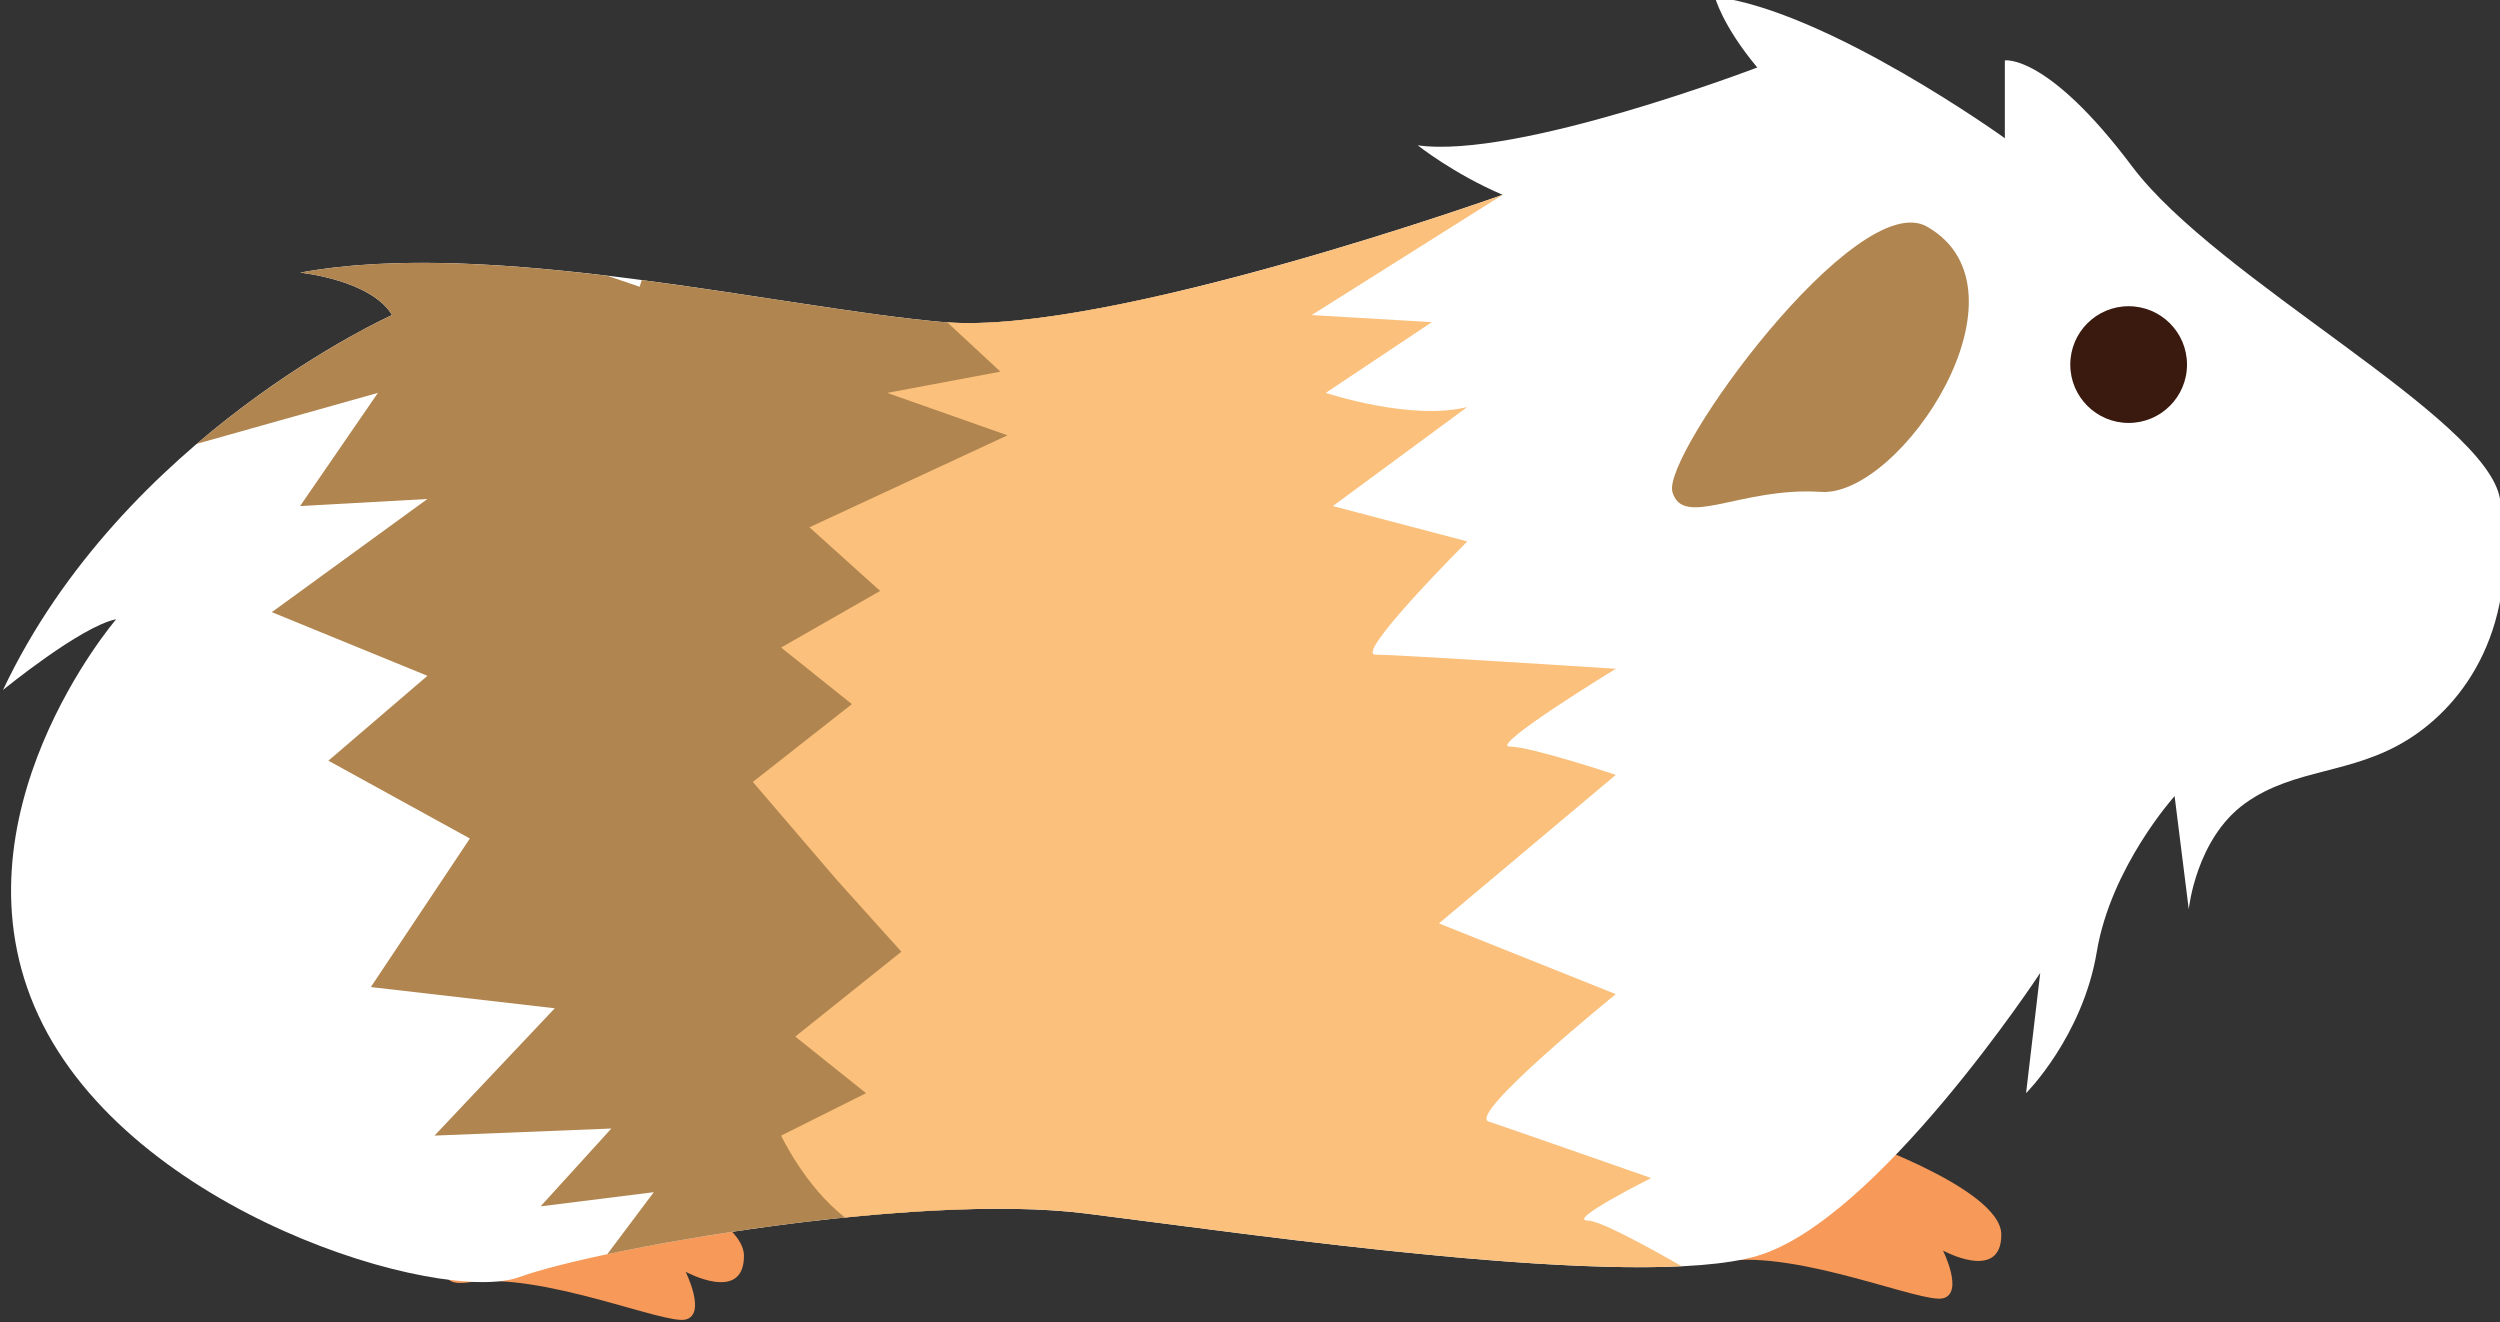 <?xml version="1.0" encoding="UTF-8" standalone="no"?>
<svg
   xmlns:dc="http://purl.org/dc/elements/1.1/"
   xmlns:cc="http://creativecommons.org/ns#"
   xmlns:rdf="http://www.w3.org/1999/02/22-rdf-syntax-ns#"
   xmlns:svg="http://www.w3.org/2000/svg"
   xmlns="http://www.w3.org/2000/svg"
   id="svg8"
   version="1.1"
   viewBox="0 0 105.006 55.54"
   height="55.54mm"
   width="105.006mm">
  <rect x="0" y="0" width="105.006" height="55.54" fill="#333333" stroke="none"/>
  <defs
     id="defs2" />
  <g
     transform="translate(-45.015,-77.218)"
     id="layer1">
    <g
       id="g18"
       transform="matrix(0.353,0,0,-0.353,-155.525,293.22)">
      <g
         id="g20"
         transform="scale(0.24)">
        <path
           d="m 3280.393,1987.464 c 0,0 78.91,-26.301 78.91,-49.977 0,-23.668 -28.93,-7.887 -28.93,-7.887 0,0 10.52,-21.043 0,-23.675 -10.52,-2.629 -71.02,23.675 -107.85,18.414 -36.82,-5.258 28.94,60.496 57.87,63.125"
           style="fill:#f79958;fill-opacity:1;fill-rule:nonzero;stroke:none;stroke-width:1"
           id="path92" />
        <path
           d="m 2657.03,1976.944 c 0,0 78.903,-26.301 78.903,-49.976 0,-23.672 -28.93,-7.887 -28.93,-7.887 0,0 10.52,-21.043 0,-23.676 -10.52,-2.629 -71.012,23.676 -107.836,18.414 -36.824,-5.262 28.934,60.492 57.863,63.125"
           style="fill:#f79958;fill-opacity:1;fill-rule:nonzero;stroke:none;stroke-width:1"
           id="path94" />
        <path
           d="m 3606.543,2302.214 c -6.75,40.492 -140.28,108.715 -182.36,164.828 -42.09,56.113 -63.13,52.605 -63.13,52.605 v -38.574 c 0,0 -87.67,63.126 -143.78,70.136 0,0 3.5,-14.03 21.04,-35.07 0,0 -119.24,-45.593 -168.34,-38.578 0,0 17.54,-14.027 42.08,-24.547 0,0 -196.38,-70.14 -277.05,-63.125 -80.65,7.012 -224.441,42.083 -319.129,24.547 0,0 35.07,-3.507 45.59,-21.039 0,0 -133.262,-59.621 -192.883,-185.871 0,0 38.582,31.563 56.113,35.071 0,0 -84.168,-98.196 -38.574,-196.391 45.586,-98.195 199.895,-143.785 238.469,-129.754 38.582,14.023 196.394,42.078 280.554,31.559 84.17,-10.524 273.55,-38.579 333.17,-21.043 59.62,17.539 140.28,140.277 140.28,140.277 l -7.02,-59.613 c 0,0 28.06,28.05 35.07,70.136 7.01,42.082 38.57,77.153 38.57,77.153 l 7.02,-56.114 c 0,0 3.51,35.075 28.06,52.606 24.55,17.539 52.6,14.031 80.66,31.562 28.05,17.539 56.11,56.114 45.59,119.239"
           style="fill:#ffffff;fill-opacity:1;fill-rule:nonzero;stroke:none;stroke-width:1"
           id="path96" />
        <path
           d="m 3322.483,2437.233 c -34.94,19.965 -131.52,-113.097 -126.25,-131.511 5.25,-18.415 34.19,2.628 73.64,0 39.45,-2.629 107.84,99.949 52.61,131.511"
           style="fill:#b1854f;fill-opacity:1;fill-rule:nonzero;stroke:none;stroke-width:1"
           id="path98" />
        <path
           d="m 3451.363,2368.847 c 0,-15.981 -12.96,-28.934 -28.94,-28.934 -15.98,0 -28.93,12.953 -28.93,28.934 0,15.98 12.95,28.933 28.93,28.933 15.98,0 28.94,-12.953 28.94,-28.933"
           style="fill:#3a190e;fill-opacity:1;fill-rule:nonzero;stroke:none;stroke-width:1"
           id="path100" />
        <path
           d="m 2848.163,1950.116 99.17,454.098 c -42.67,-9.942 -84.42,-16.75 -112.33,-14.321 -39.26,3.411 -93.5,13.454 -149.73,20.856 l -1.06,-3.324 -16.046,5.461 c -53.863,6.457 -108.359,9.687 -152.293,1.55 0,0 35.07,-3.504 45.59,-21.039 0,0 -46.473,-20.808 -96.809,-63.836 l 89.797,25.258 -38.578,-56.109 63.125,3.504 -77.148,-56.11 77.148,-31.562 -49.098,-42.082 70.141,-38.578 -49.098,-73.649 91.18,-10.519 -59.617,-63.125 87.676,3.508 -35.071,-38.579 56.111,7.016 -23.06,-30.75 c 47.66,10.113 119.6,20.816 180,22.332"
           style="fill:#b1854f;fill-opacity:1;fill-rule:nonzero;stroke:none;stroke-width:1"
           id="path102" />
        <path
           d="m 3185.703,1965.546 c 0,0 -70.14,24.551 -80.66,28.054 -10.52,3.508 63.13,63.129 63.13,63.129 l -87.68,35.067 87.68,73.648 c 0,0 -42.09,14.028 -52.61,14.028 -10.52,0 52.61,38.574 52.61,38.574 0,0 -108.72,7.015 -119.24,7.015 -10.52,0 45.59,56.11 45.59,56.11 l -66.63,17.539 66.63,49.094 c -28.06,-7.012 -70.14,7.015 -70.14,7.015 l 52.61,35.074 -59.62,3.504 94.68,59.621 c 0,0 -193.66,-69.156 -275.32,-63.226 l 26.33,-24.453 -56.11,-10.52 59.62,-21.043 -98.19,-45.59 35.06,-31.562 -49.09,-28.055 35.07,-28.055 -49.1,-38.578 42.08,-49.097 31.56,-35.067 -52.6,-42.09 35.07,-28.05 -42.08,-21.043 c 0,0 11.72,-25.082 31.67,-40.61 43.29,4.403 86.68,6.09 119.12,2.035 70.77,-8.847 215.88,-30.082 295.74,-26.195 -18.54,10.629 -40.86,22.688 -46.74,22.688 -10.52,0 31.56,21.039 31.56,21.039"
           style="fill:#fac07c;fill-opacity:1;fill-rule:nonzero;stroke:none;stroke-width:1"
           id="path104" />
      </g>
    </g>
  </g>
</svg>
